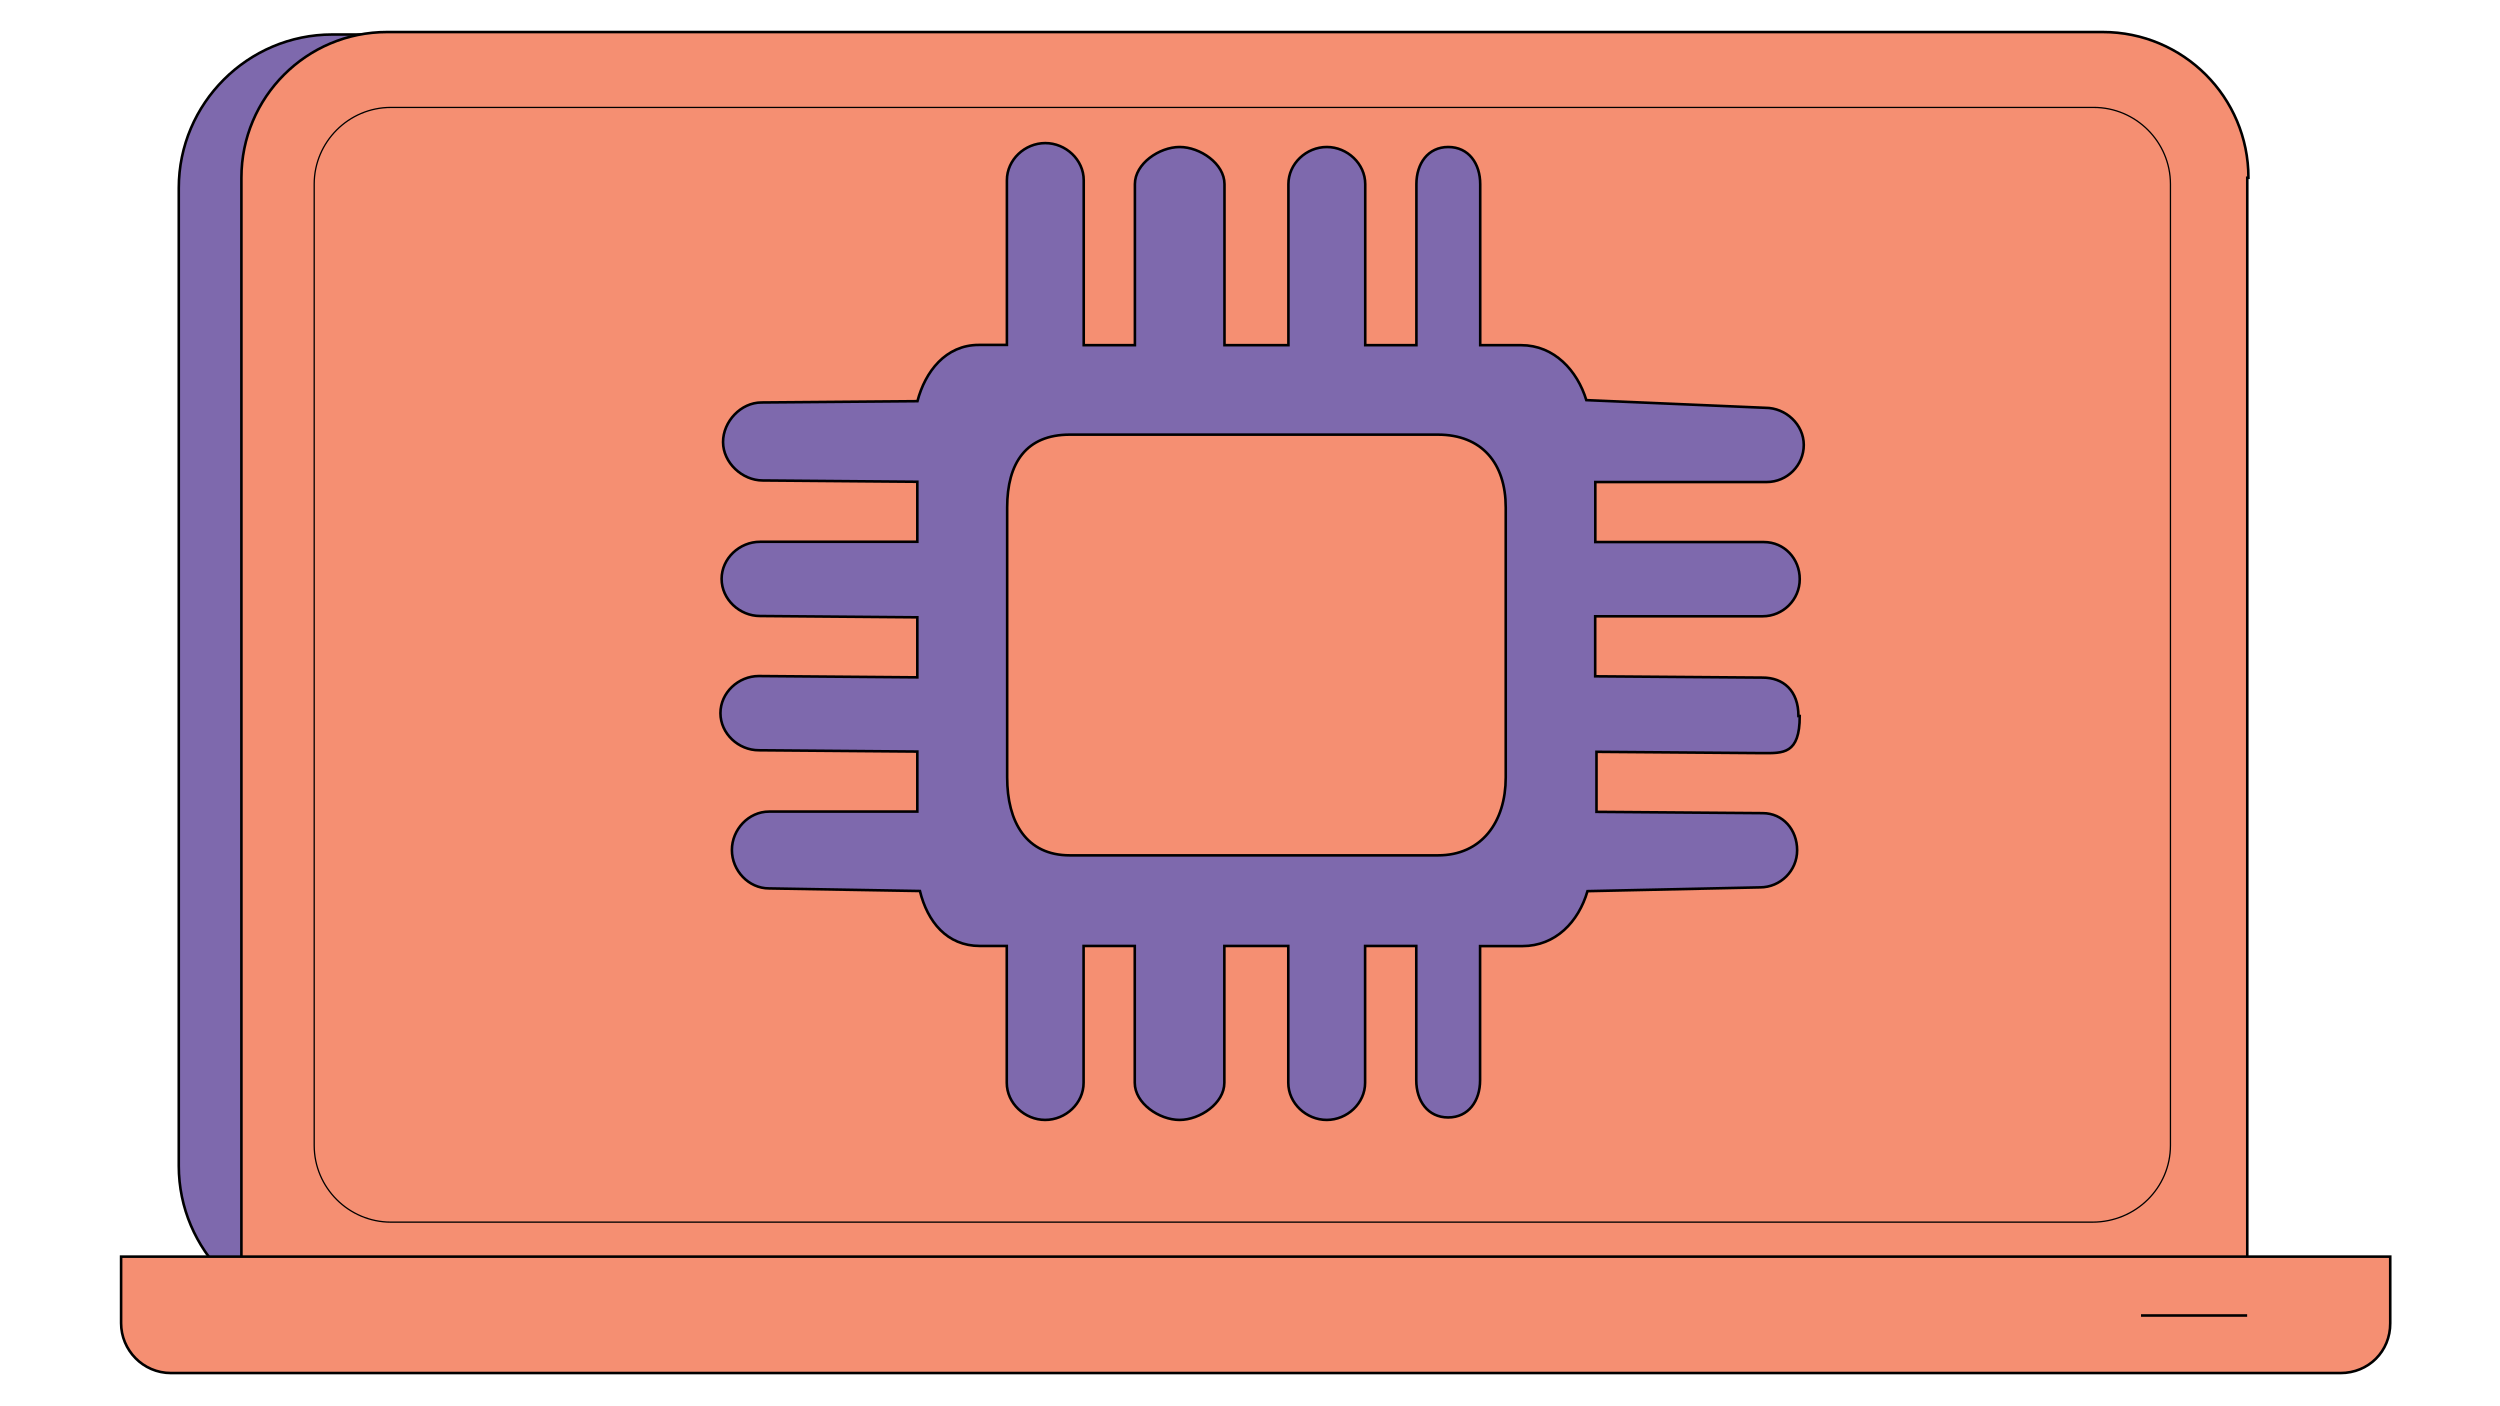 <?xml version="1.0" encoding="utf-8"?>
<!-- Generator: Adobe Illustrator 18.0.0, SVG Export Plug-In . SVG Version: 6.00 Build 0)  -->
<!DOCTYPE svg PUBLIC "-//W3C//DTD SVG 1.1//EN" "http://www.w3.org/Graphics/SVG/1.1/DTD/svg11.dtd">
<svg version="1.1" id="Layer_1" xmlns="http://www.w3.org/2000/svg" xmlns:xlink="http://www.w3.org/1999/xlink" x="0px" y="0px"
	 viewBox="0 0 1920 1080" enable-background="new 0 0 1920 1080" xml:space="preserve">
<path fill="#7E69AD" stroke="#000000" stroke-width="2" stroke-miterlimit="10" d="M1369.4,1013.2H255.1
	c-64.8,0-117.8-53-117.8-117.8V144.3c0-64.8,53-117.8,117.8-117.8h1114.4c64.8,0,117.8,53,117.8,117.8v751.1
	C1487.2,960.2,1434.2,1013.2,1369.4,1013.2z"/>
<g>
	<path fill="#F58F72" stroke="#000000" stroke-width="2" stroke-miterlimit="10" d="M1726.8,136.5c0-61.9-50.1-111.9-111.9-111.9
		H297.3c-61.9,0-111.9,50.1-111.9,111.9v843.4h1540.5V136.5H1726.8z M1354.7,416.3c15.7,0,27.5,12.8,27.5,28.5
		c0,15.7-12.8,28.5-28.5,28.5l-128.6,0v46.1l128.6,1c15.7,0,27.5,9.8,27.5,29.5h1c0,29.5-12.8,28.5-28.5,28.5l-127.6-1v46.1l127.6,1
		c15.7,0,26.5,12.8,26.5,28.5c0,15.7-12.8,28.5-28.5,28.5l-132.5,2.9c-6.9,23.6-24.5,42.2-50.1,42.2h-32.4v103.1
		c0,15.7-8.8,28.5-24.5,28.5c-15.7,0-24.5-12.8-24.5-28.5V726.5h-39.3v105.1c0,15.7-13.7,28.5-29.5,28.5
		c-15.7,0-29.5-12.8-29.5-28.5V726.5h-49.1v105.1c0,15.7-18.7,28.5-34.4,28.5c-15.7,0-34.4-12.8-34.4-28.5V726.5h-39.3v105.1
		c0,15.7-13.7,28.5-29.5,28.5c-15.7,0-29.5-12.8-29.5-28.5V726.5h-20.6c-25.5,0-40.3-18.7-46.1-42.2l-115.9-2
		c-15.7,0-28.5-13.7-28.5-29.5c0-15.7,12.8-29.5,28.5-29.5h113.9v-46.1l-121.7-1c-15.7,0-29.5-12.8-29.5-28.5s13.7-28.5,29.5-28.5
		l121.7,1v-46.1l-120.8-1c-15.7,0-29.5-12.8-29.5-28.5c0-15.7,13.7-28.5,29.5-28.5l120.8,0v-46.1l-118.8-1
		c-15.7,0-30.4-13.7-30.4-29.5s13.7-30.4,29.5-30.4l119.8-1c5.9-22.6,21.6-43.2,47.1-43.2h21.6V138.4c0-15.7,13.7-28.5,29.5-28.5
		c15.7,0,29.5,12.8,29.5,28.5v126.7h39.3V141.4c0-15.7,18.7-28.5,34.4-28.5c15.7,0,34.4,12.8,34.4,28.5v123.7h49.1V141.4
		c0-15.7,13.7-28.5,29.5-28.5c15.7,0,29.5,12.8,29.5,28.5v123.7h39.3V141.4c0-15.7,8.8-28.5,24.5-28.5c15.7,0,24.5,12.8,24.5,28.5
		v123.7h31.4c25.5,0,43.2,19.6,50.1,42.2l137.5,5.9c15.7,0,29.5,12.8,29.5,28.5s-12.8,28.5-28.5,28.5h-131.6v46.1H1354.7z"/>
	<path fill="#F58F72" stroke="#000000" stroke-width="2" stroke-miterlimit="10" d="M1104.3,333.8H821.6c-33.4,0-48.1,21.6-48.1,56
		v207.2c0,34.4,14.7,59.9,48.1,59.9h282.8c33.4,0,52-25.5,52-59.9V389.8C1156.4,355.4,1137.7,333.8,1104.3,333.8z"/>
	<path fill="none" stroke="#000000" stroke-miterlimit="10" d="M1607,938.6H300.2c-32.4,0-58.9-26.5-58.9-58.9V141.4
		c0-32.4,26.5-58.9,58.9-58.9H1608c32.4,0,58.9,26.5,58.9,58.9v738.3C1666.9,912.1,1640.4,938.6,1607,938.6z"/>
</g>
<path fill="#F58F72" stroke="#000000" stroke-width="2" stroke-miterlimit="10" d="M1797.5,1054.5H131.3
	c-21.6,0-38.3-17.7-38.3-38.3v-51.1h1742.7v51.1C1835.8,1037.8,1819.1,1054.5,1797.5,1054.5z"/>
<path fill="none" stroke="#000000" stroke-width="2" stroke-miterlimit="10" d="M1644.3,1010.3c0,0,36.3,0,81.5,0"/>
</svg>
